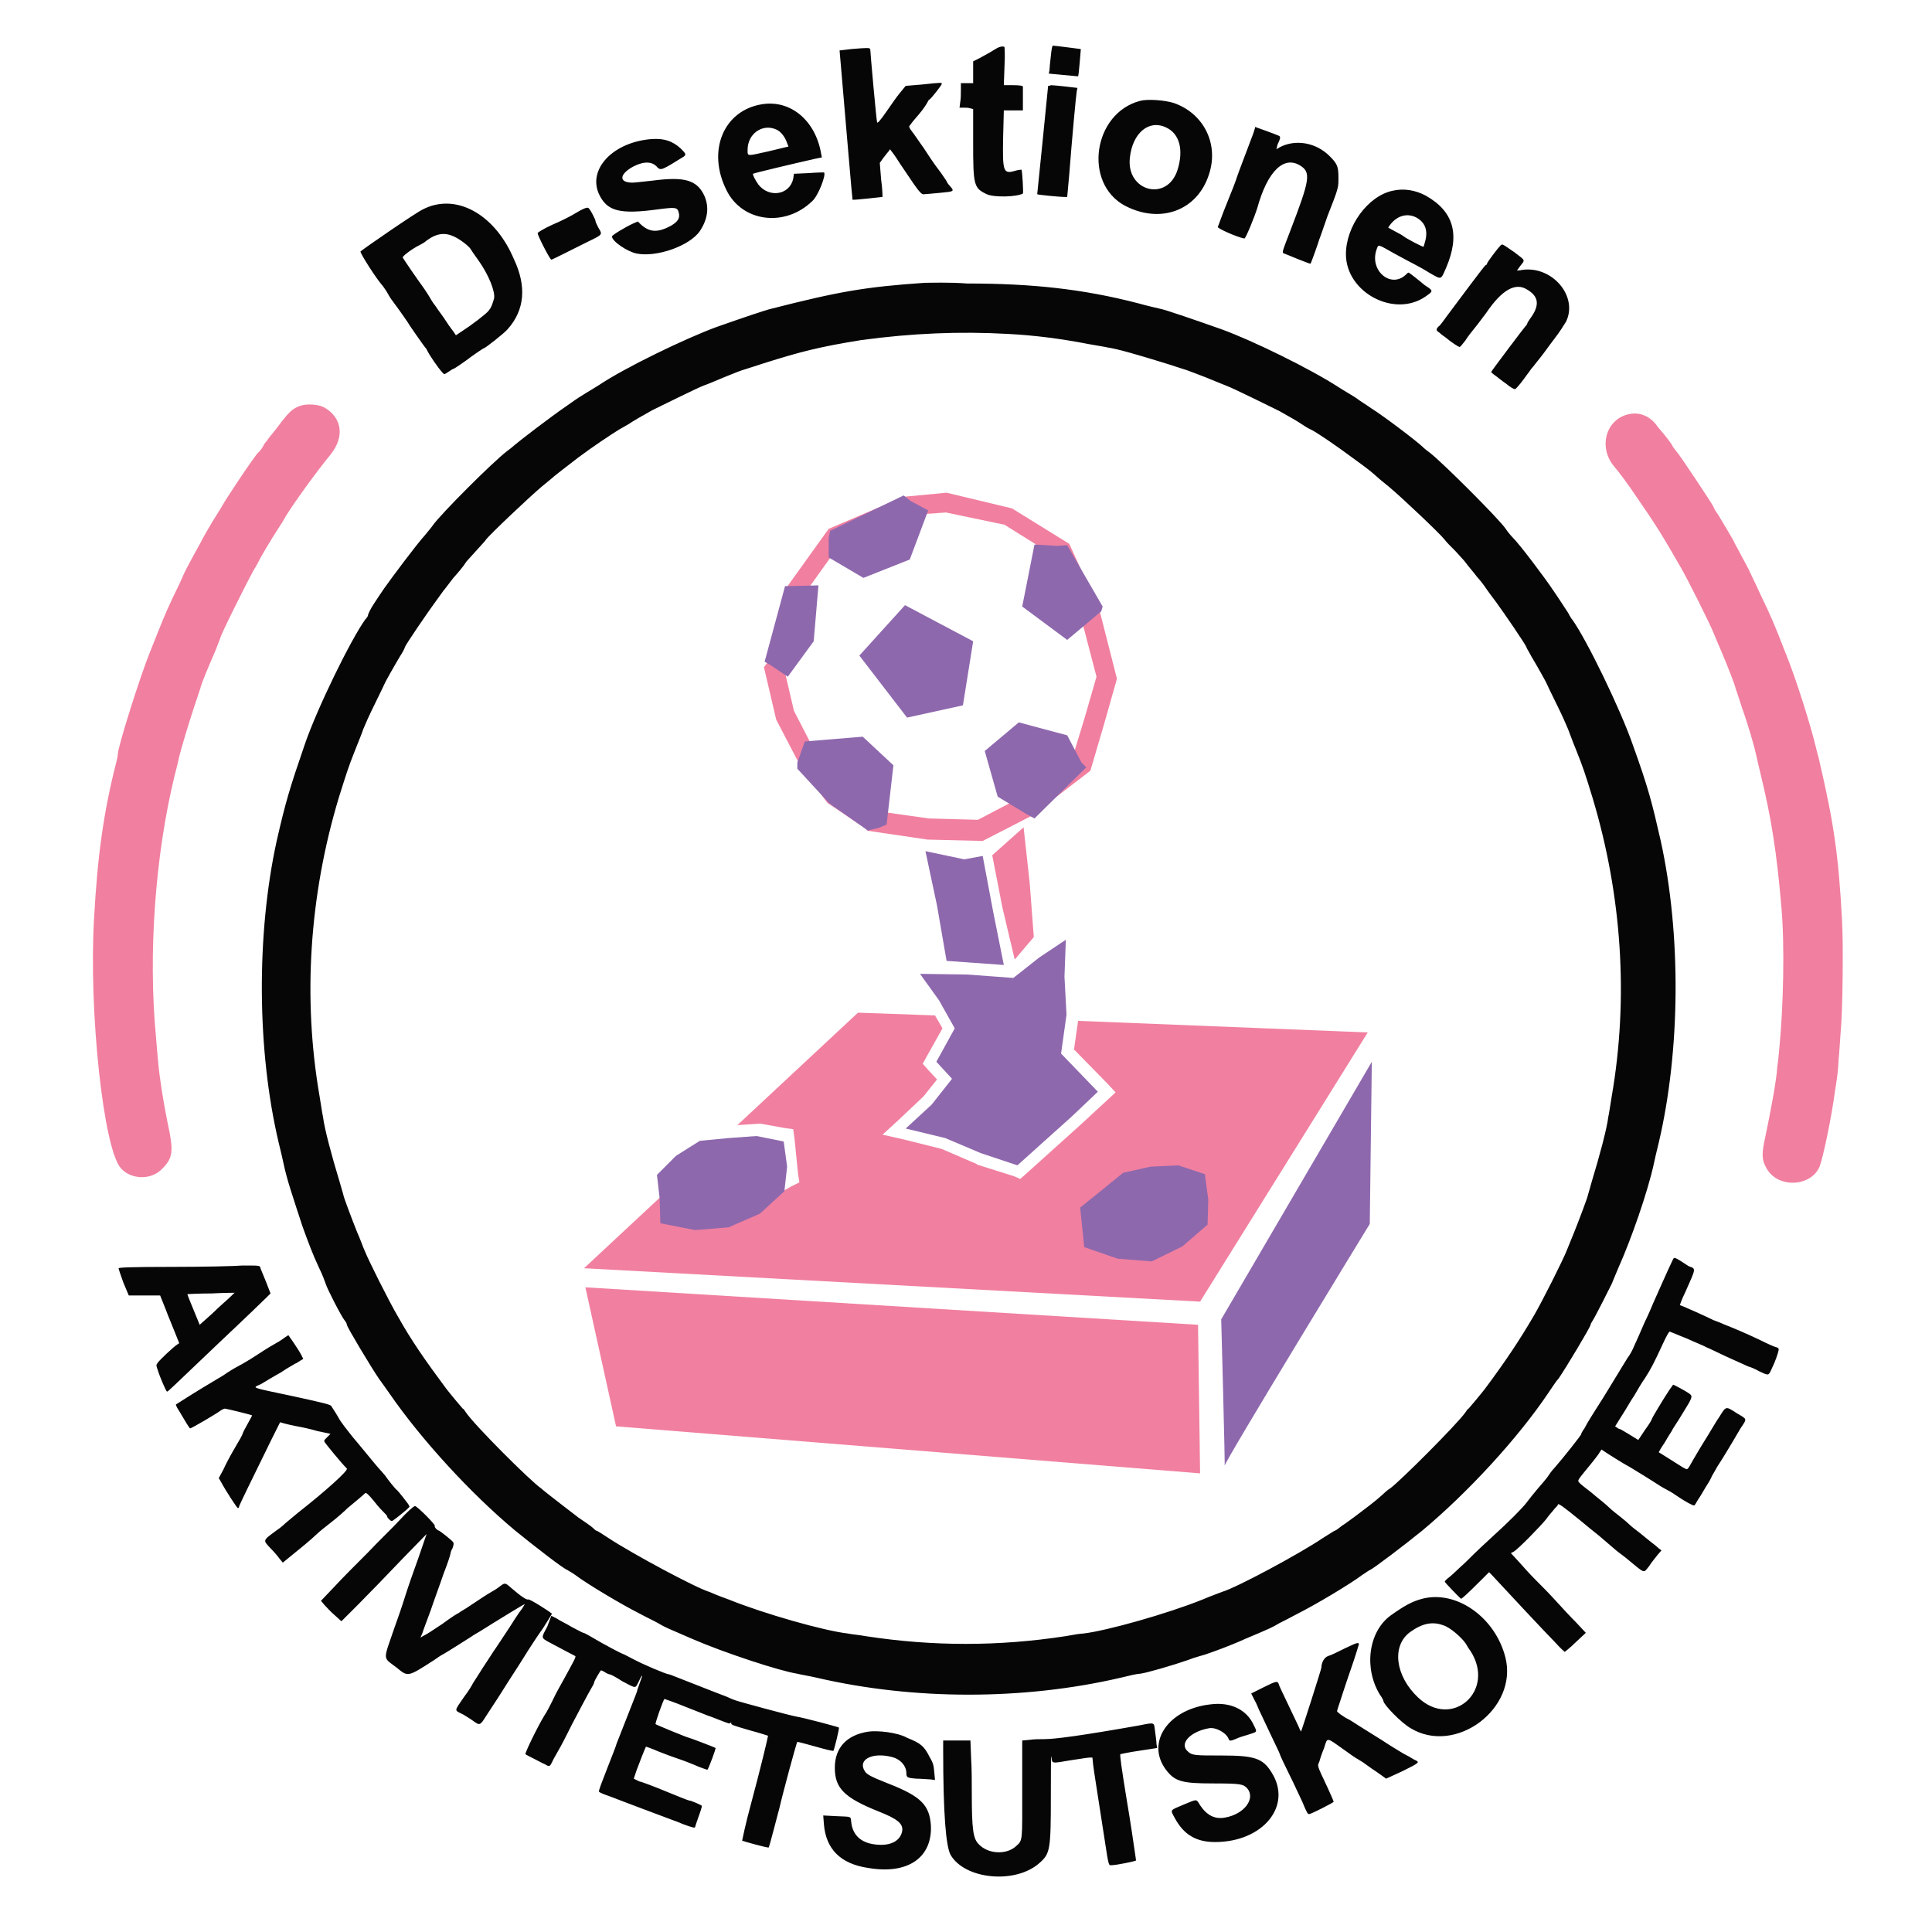 <?xml version="1.0" encoding="utf-8"?>
<!-- Generator: Adobe Illustrator 26.0.3, SVG Export Plug-In . SVG Version: 6.00 Build 0)  -->
<!DOCTYPE svg PUBLIC "-//W3C//DTD SVG 1.1//EN" "http://www.w3.org/Graphics/SVG/1.1/DTD/svg11.dtd">
<svg version="1.1" xmlns:x="http://ns.adobe.com/Extensibility/1.0/" xmlns:i="http://ns.adobe.com/AdobeIllustrator/10.0/" xmlns:graph="http://ns.adobe.com/Graphs/1.0/"
	 xmlns="http://www.w3.org/2000/svg" xmlns:xlink="http://www.w3.org/1999/xlink" x="0px" y="0px" viewBox="0 0 283.5 283.5"
	 enable-background="new 0 0 283.5 283.5" xml:space="preserve">
<g id="rosa">
	<path fill-rule="evenodd" clip-rule="evenodd" fill="#F17FA0" d="M43.9,59.6c-1,0.4-1.5,0.9-2.6,2.3c-0.5,0.7-1.3,1.7-1.8,2.3
		c-0.4,0.6-0.8,1-0.8,1.1c0,0.1-0.6,1-0.8,1.1c-0.4,0.3-4.7,6.7-5.4,8c-0.3,0.5-0.6,1-0.8,1.3c-0.3,0.4-2.2,3.7-2.2,3.8
		c0,0-0.5,0.9-1.1,2c-0.6,1.1-1.3,2.4-1.5,2.9c-0.2,0.5-0.9,2-1.5,3.2c-1.2,2.5-1.6,3.6-3.4,8.1c-1.5,3.7-4.7,13.9-4.7,14.9
		c0,0.1-0.1,0.8-0.3,1.5c-1.8,7.1-2.7,13.5-3.2,22.7c-0.8,13.5,1.4,34.1,4,36.7c1.5,1.6,4.4,1.7,6,0c1.6-1.6,1.7-2.6,0.8-6.7
		c-0.6-2.9-1.2-6.7-1.4-9c-0.1-0.9-0.2-2.4-0.3-3.5c-1.2-12.4-0.1-26.9,2.7-38.4c0.3-1.1,0.6-2.4,0.7-2.9c0.3-1.2,1.3-4.6,2.2-7.3
		c0.4-1.2,0.8-2.4,0.9-2.7c0.1-0.6,1.2-3.2,2.2-5.5c0.4-1,0.7-1.8,0.7-1.8c0-0.4,3.7-7.8,4.9-10c0.5-0.8,0.9-1.6,0.9-1.6
		c0-0.1,1.9-3.3,2.7-4.5c0.4-0.6,0.9-1.4,1.1-1.8c1.3-2.1,4.4-6.4,6.6-9.1c2.1-2.6,1.7-5.4-0.9-6.9C46.7,59.3,44.9,59.2,43.9,59.6"
		/>
	<path fill-rule="evenodd" clip-rule="evenodd" fill="#F17FA0" d="M238.9,60.8c-3.3,0.8-4.4,4.9-2,7.7c0.6,0.7,1.9,2.4,3.3,4.5
		c2.7,3.9,3.7,5.5,6.4,10.2c1,1.7,4.4,8.5,4.9,9.8c0.2,0.5,0.7,1.7,1.1,2.6c1,2.4,2,4.9,2.1,5.5c0.1,0.2,0.5,1.5,0.9,2.7
		c1,2.8,1.9,6,2.1,7c0.1,0.4,0.4,1.8,0.7,3c1.5,6.2,2.3,11.1,3,19.3c0.5,5.6,0.3,14.5-0.3,20.7c-0.1,1-0.2,2.2-0.3,2.7
		c-0.1,2-1,6.7-1.8,10.5c-0.5,2.3-0.5,3.2,0.2,4.4c1.6,3,6.5,2.8,7.8-0.2c0.5-1.3,1.7-6.9,2.3-11.3c0.4-2.6,0.4-2.7,0.5-4.5
		c0.1-0.9,0.2-2.7,0.3-4c0.3-3,0.4-12.9,0.2-16.3c-0.5-9.5-1.2-14.3-3.3-23.3c-0.1-0.6-0.4-1.5-0.5-2c-0.7-3-3-10.4-4.5-14
		c-1.7-4.4-2.2-5.5-3.5-8.2c-0.6-1.3-1.3-2.8-1.6-3.4c-0.2-0.5-0.9-1.8-1.4-2.7c-0.5-1-1-1.8-1-1.9c0-0.1-1.9-3.3-2.4-4.1
		c-0.3-0.4-0.6-0.9-0.7-1.2c-0.5-0.9-4.9-7.5-5.2-7.8c-0.1-0.1-0.8-1-0.8-1.1s-1.1-1.6-2.1-2.7C242.2,61,240.5,60.4,238.9,60.8"/>
	<polygon fill="#F17FA0" points="85.9,188.9 90.4,209.3 176.1,216.2 175.8,194.4 	"/>
	<g>
		<path fill="#F17FA0" d="M138.8,75.2l8.6,1.8l7.2,4.5l3.9,8.6l2.4,9.2l-1.7,5.9l-1.8,5.9l-7.6,5.9l-6.3,3.3l-7.2-0.2l-7.8-1.1
			l-0.1-0.1l-5.1-3.5l-3.5-4.7l-3.3-6.4l-1.4-6l0.1-0.1l0.3-0.5l0.1-0.6l2.4-9.9l5.3-7.4l9.9-4.2L138.8,75.2 M138.9,72.3l-6.3,0.6
			l-11,4.7l-6.1,8.5L113,96.7l-0.9,1.2l1.8,7.7l3.6,6.9l3.9,5.3l5.5,3.7l0.4,0.4l8.8,1.3l8.1,0.2l7.2-3.7l8.6-6.6l2-6.8l1.9-6.7
			l-2.6-10.2l-4.4-9.6l-8.4-5.2L138.9,72.3L138.9,72.3z"/>
	</g>
	<polygon fill="#F17FA0" points="158.2,149.8 157.6,154 162.5,159 163.7,160.3 162.4,161.5 158.5,165.1 154.5,168.7 150.5,172.3 
		149.7,173 148.8,172.6 143.4,170.9 143.3,170.8 143.3,170.8 138.2,168.6 132.6,167.2 129.5,166.5 131.9,164.3 135.5,160.9 
		137.5,158.4 136.2,157 135.4,156.1 136,155 138.3,150.9 137.2,149 125.9,148.6 108.2,165.1 111.2,164.9 111.5,164.9 111.7,164.9 
		115,165.5 116.4,165.7 116.6,167.2 117.1,172.2 117.3,173.5 116.1,174.1 113.1,175.8 113.1,175.8 113.1,175.8 110.1,177.3 
		109.9,177.4 109.6,177.5 106.4,178 106.2,178.1 106,178.1 102.7,177.9 102.6,177.9 102.5,177.9 99.1,177.4 97.6,177.2 97.4,175.7 
		97.4,175.2 85.7,186.1 176.1,191 200.7,151.5 	"/>
	<g>
		<polygon fill="#F17FA0" points="150.2,121.4 151.1,129.6 151.7,137.5 148.9,140.8 147.1,133.2 145.6,125.5 		"/>
	</g>
</g>
<g id="lila">
	<g>
		<path fill="#8E68AD" d="M179.2,193.6c0,0,0.6,22,0.5,21.5c-0.1-0.5,21.3-35.5,21.3-35.5l0.3-23.8L179.2,193.6z"/>
	</g>
	<g>
		<polygon fill="#8E68AD" points="132.9,165.6 138.7,167 143.9,169.2 149.3,171 153.3,167.4 157.2,163.9 161.1,160.2 155.7,154.6 
			156.5,148.9 156.2,143.3 156.4,137.9 152.5,140.5 148.7,143.5 141.9,143 135,142.9 137.8,146.8 140.1,150.9 137.4,155.8 
			139.7,158.3 136.7,162.1 		"/>
	</g>
	<g>
		<polygon fill="#8E68AD" points="96.9,179.5 102,180.5 106.9,180.1 111.5,178.1 115.1,174.8 115.5,171.2 115,167.5 111,166.7 
			106.9,167 102.7,167.4 99.2,169.6 96.4,172.4 96.8,175.9 		"/>
	</g>
	<g>
		<polygon fill="#8E68AD" points="144.2,125.6 145.7,133.6 147.3,141.6 138.9,141 137.5,132.9 135.8,124.9 141.5,126.1 		"/>
	</g>
	<g>
		<g>
			<g>
				<polygon fill="#8E68AD" points="132.8,88.8 126.1,96.2 133.1,105.3 141.3,103.5 142.8,94.1 				"/>
			</g>
			<g>
				<polygon fill="#8E68AD" points="131.1,112.3 130.1,121 128.9,121.5 127.6,121.8 127.4,121.9 121.7,117.9 117,112.8 117,111.9 
					118.1,108.8 126.6,108.1 				"/>
			</g>
			<g>
				<polygon fill="#8E68AD" points="120.1,85.9 119.4,94.1 115.6,99.3 112.9,97.5 112.2,97.1 115.2,86 116,86 				"/>
			</g>
			<g>
				<polygon fill="#8E68AD" points="136.2,74.9 133.5,82.1 126.7,84.8 121.6,81.8 121.6,79 121.8,77.9 132.6,72.7 133.6,73.5 				
					"/>
			</g>
			<g>
				<polygon fill="#8E68AD" points="161.8,89 161.6,89.7 156.6,93.9 150,89 151.8,79.9 155.1,80.1 156.6,80 				"/>
			</g>
			<g>
				<polygon fill="#8E68AD" points="159.4,112.6 151.8,120.1 150.7,119.5 146.4,116.9 144.5,110.2 149.5,106 156.6,107.9 
					158.7,111.9 				"/>
			</g>
		</g>
	</g>
	<g>
		<g>
			<polygon fill="#8E68AD" points="159.1,183 164,184.7 169,185.1 173.5,182.9 177.2,179.7 177.3,176 176.8,172.3 172.9,171 
				168.8,171.2 164.8,172.1 161.6,174.7 158.5,177.2 			"/>
		</g>
	</g>
</g>
<g id="svart">
	<path id="path1" fill-rule="evenodd" clip-rule="evenodd" fill="#060606" d="M145.9,7.3c-0.6,0.4-1.6,0.9-2.1,1.2l-1,0.5l0,1.6
		l0,1.6h-0.9h-0.9v1c0,0.5,0,1.3-0.1,1.8l-0.1,0.8h0.6c0.3,0,0.7,0,1,0.1l0.4,0.1l0,5c0,6.2,0.1,6.6,2,7.5c1.1,0.5,4.4,0.4,5.3-0.1
		c0.1-0.1-0.1-3.3-0.2-3.5c0,0-0.3,0-0.7,0.1c-2,0.6-2.1,0.4-2-4.9l0.1-3.9l1.4,0l1.4,0l0-1.7c0-0.9,0-1.7,0-1.8
		c0-0.1-0.4-0.2-1.4-0.2l-1.4,0l0.1-2.8c0.1-1.7,0-2.8,0-2.8C147.1,6.7,146.5,6.9,145.9,7.3 M154.2,8.2c-0.1,0.9-0.2,1.8-0.2,2.1
		l-0.1,0.5l2.1,0.2c1.2,0.1,2.2,0.2,2.2,0.2c0.1-0.1,0.4-4,0.4-4c0,0-3.8-0.5-4.1-0.5C154.4,6.7,154.3,7.2,154.2,8.2 M124.9,7.2
		c-0.9,0.1-1.6,0.2-1.7,0.2c0,0,0.3,3.6,1.3,15.2c0.3,3.7,0.6,6.7,0.6,6.7c0.1,0.1,4.3-0.4,4.4-0.4c0,0,0-1.2-0.2-2.5l-0.2-2.5
		l0.5-0.7c0.3-0.4,0.7-0.9,0.8-1l0.2-0.3l0.6,0.8c0.3,0.4,0.9,1.4,1.4,2.1c2.2,3.3,2.6,3.8,3,3.7c0.2,0,1.2-0.1,2.3-0.2
		c2.1-0.2,2.2-0.2,1.5-1c-0.2-0.2-0.4-0.5-0.4-0.5c0-0.1-0.4-0.7-0.9-1.4c-1.3-1.7-1.9-2.7-2.5-3.6c-0.3-0.4-0.9-1.3-1.4-2
		c-0.9-1.2-0.9-1.2-0.6-1.5c0.1-0.2,0.7-0.9,1.3-1.6c0.6-0.7,1.1-1.5,1.2-1.7c0.1-0.2,0.2-0.4,0.3-0.4c0.2-0.1,1.8-2.1,1.8-2.3
		c0-0.2-0.1-0.2-2.9,0.1l-2.4,0.2l-0.9,1.1c-0.5,0.6-1.3,1.8-1.8,2.5c-1.1,1.6-1.5,2-1.5,1.7c-0.1-0.2-1-10.3-1-10.7
		C127.6,7,127.3,7,124.9,7.2 M153.8,12.6c0,0.2-1.6,15.9-1.6,15.9c0.1,0.1,3.4,0.4,3.9,0.4l0.5,0l0.3-3.3c0.4-5.2,1-11.7,1.1-12.2
		l0.1-0.5l-1.7-0.2c-0.9-0.1-1.9-0.2-2.2-0.2C154.1,12.6,153.8,12.6,153.8,12.6 M167.3,14.8c-6.9,1.8-8.4,12.1-2.2,15.4
		c5.2,2.7,10.6,0.7,12.3-4.6c1.5-4.5-0.8-9-5.2-10.5C170.9,14.7,168.4,14.5,167.3,14.8 M111.8,15.3c-5.6,0.9-8.1,6.8-5.2,12.6
		c2.3,4.7,8.6,5.5,12.6,1.6c0.9-0.8,2.1-4,1.7-4.2c0,0-1,0-2.2,0.1l-2.2,0.1l-0.1,0.7c-0.5,2.4-3.5,2.9-5.1,0.9
		c-0.5-0.7-0.9-1.5-0.8-1.6c0.1-0.1,6-1.5,9.1-2.2l1-0.2l-0.1-0.5C119.7,17.7,116,14.6,111.8,15.3 M171.1,18.7
		c2,0.9,2.6,3.3,1.7,6.2c-1.5,4.8-7.6,3.2-7-1.8C166.2,19.5,168.6,17.5,171.1,18.7 M183.9,19.6c-0.7,1.9-2.1,5.5-2.4,6.4
		c-0.1,0.4-0.8,2.2-1.5,3.9s-1.2,3.2-1.3,3.4c-0.1,0.2,2.8,1.5,3.9,1.7c0.2,0,1.5-3.2,1.9-4.5c1.5-5.4,3.9-7.7,6.3-6.2
		c1.6,1,1.4,2.1-1.4,9.4c-1.3,3.4-1.3,3.3-1,3.5c0.1,0,1,0.4,2,0.8c1,0.4,1.8,0.7,1.9,0.7c0.1-0.1,1.2-3.2,1.3-3.6
		c0.1-0.2,0.6-1.7,1.2-3.4c1.7-4.3,1.6-4.2,1.6-5.7c0-1.6-0.2-2-1.3-3.1c-2-2-5-2.5-7.3-1.3l-0.5,0.3l0.1-0.4c0-0.2,0.2-0.6,0.3-0.8
		c0.2-0.5,0.2-0.7-0.1-0.8c-0.4-0.2-3.5-1.3-3.5-1.3C184.3,18.4,184.1,19,183.9,19.6 M113.9,19c0.7,0.3,1.3,1.1,1.6,2l0.2,0.5
		l-2.9,0.7c-3.2,0.7-3.1,0.8-3.1-0.2C109.7,19.6,111.9,18.1,113.9,19 M95.7,20.4c-5.7,0.4-9.5,4.4-7.8,8.1c1.2,2.5,3,3,8.8,2.2
		c2.4-0.3,2.7-0.3,2.9,0.5c0.2,0.8-0.1,1.3-1.1,1.9c-2,1.1-3.2,1-4.5-0.2l-0.4-0.4l-0.7,0.3c-1.1,0.5-3.1,1.7-3.1,1.9
		c0,0.7,2.2,2.2,3.6,2.5c2.9,0.6,7.8-1.1,9.3-3.3c1.2-1.8,1.4-3.6,0.6-5.3c-1.1-2.2-2.9-2.7-7.5-2.1c-1.1,0.1-2.5,0.3-3,0.3
		c-2.1,0-1.9-1.3,0.2-2.4c1.6-0.8,2.8-0.7,3.5,0.2C97,25,97.1,25,100.3,23c0.4-0.3,0.4-0.4-0.4-1.2C98.7,20.7,97.5,20.3,95.7,20.4
		 M204.3,28c-3.6,0.8-6.8,5.2-6.8,9.3c0,5.6,7.1,9.4,11.7,6.2c1-0.7,1.1-0.8,0.4-1.3c-0.3-0.2-0.6-0.4-0.6-0.4
		c-0.2-0.2-2.2-1.8-2.3-1.8c-0.1,0-0.2,0.1-0.4,0.3c-2.2,2.1-5.4-0.6-4.3-3.7c0.3-0.8,0.1-0.8,2.6,0.6c1.1,0.6,2.4,1.3,2.8,1.5
		c0.4,0.2,1.5,0.8,2.3,1.3c1.9,1.1,1.7,1.1,2.5-0.7c2.1-4.9,1.1-8.3-3-10.6C207.7,27.9,206,27.6,204.3,28 M63.7,30.1
		c-0.5,0.1-1.2,0.4-1.6,0.6c-1.1,0.5-8.9,5.9-9.2,6.2c-0.1,0.2,2.3,4,3.3,5.1c0.2,0.3,0.5,0.7,0.6,0.9c0.1,0.2,0.5,0.9,0.9,1.4
		c1.2,1.6,2.2,3.1,2.2,3.1c0,0.1,2.4,3.5,2.5,3.6c0.1,0,0.3,0.5,0.6,1c0.8,1.3,2,2.9,2.2,2.9c0.1,0,0.4-0.2,0.7-0.4
		c0.3-0.2,0.6-0.4,0.7-0.4c0.1,0,2.1-1.4,2.2-1.5c0.1-0.1,2.1-1.5,2.2-1.5c0.2,0,3-2.2,3.5-2.8c2.5-2.8,2.8-6.3,0.9-10.3
		C72.9,32.1,68.1,29,63.7,30.1 M84.6,31.2c-0.8,0.5-2.4,1.3-3.6,1.8c-1.1,0.5-2.1,1.1-2.1,1.2c-0.1,0.2,1.8,3.9,2,3.9
		c0.1,0,0.9-0.4,1.9-0.9c1-0.5,2.6-1.3,3.6-1.8c2.1-1,2-1,1.4-2c-0.2-0.4-0.4-0.8-0.4-0.9c0-0.3-0.9-2-1.1-2
		C86.1,30.4,85.4,30.7,84.6,31.2 M207.8,31.9c1.3,0.7,1.8,1.9,1.3,3.6c-0.1,0.4-0.2,0.7-0.2,0.7c-0.1,0.1-2.7-1.3-2.9-1.5
		c-0.1-0.1-0.6-0.4-1.2-0.7l-1.1-0.6l0.2-0.3C204.9,31.7,206.4,31.2,207.8,31.9 M66.6,34.7c0.9,0.4,2.2,1.4,2.5,1.9
		c0.1,0.2,0.6,0.9,1.1,1.6c1.5,2.1,2.5,4.6,2.3,5.6c-0.3,1-0.4,1.3-0.8,1.8c-0.4,0.5-2.5,2.1-3.9,3l-0.9,0.6l-0.2-0.3
		c-0.1-0.2-0.7-0.9-1.2-1.7c-0.5-0.8-1.3-1.8-1.6-2.3c-0.4-0.5-0.7-1-0.8-1.2c-0.1-0.2-0.5-0.8-0.9-1.4c-1.1-1.5-3-4.3-3.1-4.5
		c-0.1-0.2,1.4-1.3,2.4-1.8c0.2-0.1,0.8-0.4,1.1-0.7C64.1,34.2,65.3,34.1,66.6,34.7 M220.2,36c-0.4,0.4-2,2.5-2,2.7
		c0,0.1-0.1,0.2-0.2,0.2c-0.2,0.1-4.2,5.5-5.7,7.5c-0.5,0.7-1,1.4-1.2,1.5c-0.4,0.4-0.4,0.6,0.1,0.9c0.2,0.2,0.6,0.5,0.9,0.7
		c0.7,0.6,2,1.5,2.1,1.4c0.1,0,0.4-0.4,0.8-0.9c0.3-0.5,1-1.4,1.5-2c0.5-0.6,1.2-1.6,1.6-2.1c2.3-3.4,4.3-4.5,6-3.4
		c1.7,1,1.9,2.3,0.4,4.3c-0.2,0.3-0.4,0.6-0.4,0.7c0,0.1-0.1,0.2-0.2,0.3c-0.2,0.2-5.1,6.7-5.1,6.8c0,0,0.3,0.3,0.6,0.5
		c0.3,0.2,1,0.8,1.6,1.2c0.6,0.5,1.1,0.8,1.3,0.8c0.2,0,1.2-1.3,1.9-2.3c0.2-0.2,0.4-0.6,0.6-0.8c0.2-0.2,0.7-0.9,1.2-1.5
		c0.5-0.6,1.4-1.9,2.1-2.8c0.7-0.9,1.4-2,1.7-2.5c1.8-3.7-2-8.2-6.4-7.6c-0.4,0.1-0.8,0.1-0.8,0.1c0,0,0.2-0.3,0.5-0.7
		c0.7-0.9,0.8-0.7-0.9-2C220.3,35.7,220.5,35.8,220.2,36 M135.7,41.5c-8.8,0.6-12.7,1.3-22.5,3.8c-0.9,0.2-4.4,1.4-8.1,2.7
		c-4.6,1.7-13.3,5.9-17.2,8.5c-0.5,0.3-1.1,0.7-1.3,0.8c-0.2,0.1-0.8,0.5-1.3,0.8c-0.5,0.3-1.5,1-2.2,1.5c-2.2,1.5-6.9,5.1-7.7,5.8
		c-0.2,0.2-0.6,0.5-1,0.8c-2.1,1.6-9.7,9.2-10.9,10.9c-0.2,0.3-0.7,0.9-1.2,1.5c-1.1,1.2-4.7,6-5.9,7.7c-0.5,0.7-1.2,1.8-1.6,2.4
		S54,90.1,54,90.3c0,0.1-0.2,0.4-0.4,0.6c-2.1,2.9-7.1,13.1-8.9,18.4c-2.2,6.4-2.8,8.4-4.1,14.1c-3,13.7-2.9,30.8,0.3,44.3
		c0.3,1.2,0.6,2.5,0.7,3c0.5,2.4,1.3,4.7,2.8,9.3c0.8,2.2,1.5,4.1,2.4,6c0.5,1,0.9,2.1,1,2.4c0.2,0.7,2.3,4.8,2.8,5.4
		c0.2,0.2,0.3,0.5,0.3,0.6c0,0.3,3.6,6.3,4.7,7.9c0.3,0.4,1,1.4,1.5,2.1c4.6,6.7,11.9,14.7,18.5,20.2c2.7,2.2,7.2,5.7,7.7,5.8
		c0.1,0.1,0.7,0.4,1.1,0.7c1.7,1.3,6.9,4.4,9.5,5.7c0.9,0.5,2.2,1.1,2.7,1.4c1,0.6,1.3,0.7,5,2.3c4.6,2,12.8,4.7,15.4,5.1
		c0.3,0.1,1.6,0.3,2.9,0.6c14.2,3.3,30.3,3.3,44.5,0c1.2-0.3,2.5-0.6,2.9-0.6c0.9-0.1,4.7-1.2,7-2c1-0.4,2.2-0.7,2.5-0.8
		c1.2-0.4,3.7-1.3,5.9-2.3c3.8-1.6,4-1.7,5-2.3c0.6-0.3,1.8-0.9,2.7-1.4c2.6-1.3,7.8-4.4,9.5-5.7c0.5-0.3,1-0.7,1.1-0.7
		c0.5-0.2,5-3.6,7.7-5.8c6.6-5.5,14-13.5,18.5-20.2c0.5-0.7,1.1-1.7,1.5-2.1c1.1-1.6,4.7-7.6,4.7-7.9c0-0.1,0.1-0.3,0.3-0.6
		c0.4-0.6,2.5-4.8,2.8-5.4c0.1-0.3,0.6-1.4,1-2.4c1.8-4,4.3-11.1,5.2-15.3c0.1-0.5,0.4-1.8,0.7-3c3.2-13.6,3.3-30.6,0.3-44.3
		c-1.3-5.7-1.8-7.7-4.1-14.1c-1.8-5.2-6.8-15.5-8.9-18.4c-0.2-0.2-0.3-0.5-0.4-0.6c0-0.1-0.4-0.7-0.8-1.3c-0.4-0.6-1.1-1.7-1.6-2.4
		c-1.2-1.8-4.8-6.6-5.9-7.7c-0.5-0.5-1-1.2-1.2-1.5c-1.3-1.7-8.9-9.3-10.9-10.9c-0.4-0.3-0.8-0.6-1-0.8c-0.8-0.8-5.5-4.4-7.7-5.8
		c-0.7-0.5-1.7-1.1-2.2-1.5c-0.5-0.3-1.1-0.7-1.3-0.8c-0.2-0.1-0.8-0.5-1.3-0.8c-4-2.6-12.5-6.8-17.2-8.5c-3.4-1.2-8.3-2.9-9-3
		c-0.4-0.1-1.8-0.4-3.2-0.8c-8.1-2.1-15.6-2.9-25.1-2.9C139.3,41.4,136.5,41.5,135.7,41.5 M147.9,49c3.9,0.2,7.8,0.7,11.9,1.5
		c1.1,0.2,2.4,0.4,2.8,0.5c1.4,0.2,4.5,1.1,8.7,2.4c1.2,0.4,2.5,0.8,2.8,0.9c0.3,0.1,1.6,0.6,2.9,1.1c1.2,0.5,2.7,1.1,3.2,1.3
		c0.8,0.3,6.5,3.1,7.5,3.6c1.1,0.6,3,1.7,3.4,2c0.3,0.2,0.9,0.6,1.4,0.8c1.1,0.6,4,2.6,6,4.1c2.8,2,3,2.3,3.6,2.8
		c0.3,0.3,1.2,1,1.8,1.5c1.9,1.6,7.4,6.8,8.1,7.7c0.1,0.2,0.9,1,1.6,1.7c0.7,0.8,1.4,1.5,1.5,1.7c0.2,0.3,1.4,1.7,1.6,2
		c0.2,0.2,1.1,1.3,1.4,1.8c0.2,0.3,0.8,1.1,1.4,1.9c1.1,1.5,4.4,6.3,4.5,6.7c0,0.1,0.4,0.7,0.7,1.3c0.9,1.5,2.3,4,2.3,4.1
		c0,0,0.6,1.3,1.4,2.9c0.8,1.6,1.5,3.2,1.7,3.7c0.2,0.5,0.7,1.9,1.2,3.1c1,2.5,1.3,3.4,2.4,7c4.3,14.3,5.3,29.4,2.8,43.8
		c-0.2,1.2-0.4,2.6-0.5,3c-0.2,1.7-1.3,5.8-2.4,9.4c-0.3,1.1-0.6,2.1-0.6,2.1c0,0.2-1.2,3.4-2,5.4c-0.4,1-0.9,2.2-1.1,2.7
		c-0.5,1.3-3.6,7.5-4.9,9.7c-2,3.4-3.9,6.3-7.1,10.6c-0.7,0.9-2.3,2.8-2.4,2.9c-0.1,0-0.3,0.3-0.5,0.6c-1.3,1.8-9.5,10-11,11.1
		c-0.2,0.1-0.7,0.5-1.1,0.9c-1.2,1.1-2.6,2.1-3.9,3.1c-0.7,0.5-1.6,1.2-2.1,1.5c-0.5,0.4-0.9,0.7-1,0.7s-0.8,0.5-1.8,1.1
		c-3.4,2.3-12.7,7.3-14.8,7.9c-0.2,0.1-1.4,0.5-2.8,1.1c-5.2,2.1-14.1,4.6-17.5,5c-0.4,0-1.6,0.2-2.7,0.4c-9.8,1.5-19.4,1.5-29.2,0
		c-1.1-0.2-2.3-0.3-2.7-0.4c-3.5-0.4-12.3-2.9-17.5-5c-1.4-0.5-2.6-1-2.8-1.1c-2-0.6-11.3-5.6-14.8-7.9c-0.9-0.6-1.7-1.1-1.8-1.1
		s-0.3-0.2-0.5-0.4c-0.2-0.2-1.2-0.9-2.1-1.5c-1.7-1.3-3-2.3-4.4-3.4c-0.5-0.4-1-0.8-1.1-0.9c-1.6-1.1-9.7-9.2-11-11.1
		c-0.2-0.3-0.4-0.6-0.5-0.6c-0.1-0.1-1.7-2-2.4-2.9c-3.2-4.3-5.2-7.2-7.1-10.6c-1.3-2.2-4.4-8.4-4.9-9.7c-0.2-0.4-0.6-1.6-1.1-2.7
		c-0.8-2-2-5.2-2-5.4c0-0.1-0.3-1-0.6-2.1c-1.1-3.6-2.2-7.7-2.4-9.4c-0.1-0.4-0.3-1.8-0.5-3c-2.5-14.4-1.5-29.5,2.8-43.8
		c1.1-3.5,1.4-4.5,2.4-7c0.5-1.3,1.1-2.7,1.2-3.1c0.2-0.5,0.9-2.1,1.7-3.7c0.8-1.6,1.4-2.9,1.4-2.9c0-0.1,1.4-2.6,2.3-4.1
		c0.4-0.6,0.7-1.2,0.7-1.3c0.1-0.4,3.4-5.2,4.5-6.7c0.6-0.8,1.2-1.7,1.4-1.9c0.4-0.5,1.2-1.6,1.4-1.8c0.2-0.2,1.4-1.6,1.6-2
		c0.1-0.2,0.8-0.9,1.5-1.7c0.7-0.8,1.4-1.5,1.5-1.7c0.5-0.7,6.3-6.2,8.2-7.8c0.7-0.6,1.5-1.2,1.8-1.5c0.6-0.5,0.9-0.7,3.6-2.8
		c2-1.5,5-3.5,6-4.1c0.5-0.3,1.1-0.6,1.4-0.8c0.4-0.3,2.3-1.4,3.4-2c1-0.5,6.7-3.3,7.5-3.6c0.6-0.2,2-0.8,3.2-1.3
		c1.2-0.5,2.5-1,2.9-1.1c0.3-0.1,1.6-0.5,2.8-0.9c5.4-1.7,8.1-2.4,14.3-3.4C133.8,48.9,140.8,48.6,147.9,49 M245.4,185
		c-0.6,1.2-2.7,6-2.8,6.2c-0.1,0.2-0.6,1.5-1.3,2.9c-0.6,1.4-1.3,3-1.5,3.4c-0.2,0.5-0.6,1.3-1,1.8c-0.3,0.5-1.3,2.1-2.2,3.6
		c-0.9,1.5-1.9,3.1-2.3,3.7c-0.4,0.6-0.8,1.3-1,1.6c-0.2,0.3-0.6,1-0.8,1.4c-0.3,0.4-0.5,0.8-0.5,0.9c0,0.1-2.5,3.3-3.9,4.9
		c-0.4,0.4-0.8,1-1,1.3c-0.2,0.3-0.9,1.1-1.5,1.8c-0.6,0.7-1.3,1.6-1.6,2c-0.5,0.7-2.9,3.1-4.8,4.8c-1.2,1.1-2.4,2.2-4.2,4
		c-0.9,0.8-1.9,1.8-2.3,2.1c-0.4,0.3-0.7,0.6-0.7,0.7c0,0.1,2.3,2.5,2.4,2.5c0.1,0,0.8-0.6,2.8-2.6l1.3-1.3l0.4,0.4
		c1,1.1,8.1,8.7,9.3,9.9c0.7,0.8,1.4,1.4,1.4,1.4c0,0,0.8-0.6,1.6-1.4l1.5-1.4l-1.4-1.5c-0.8-0.8-2.2-2.3-3.1-3.3
		c-0.9-1-2.2-2.3-2.9-3c-0.7-0.7-1.8-1.9-2.4-2.6l-1.2-1.3l0.4-0.2c0.7-0.4,4-3.8,4.8-4.8c0.4-0.6,1-1.2,1.2-1.5
		c0.3-0.3,0.5-0.5,0.5-0.6c0-0.3,0.7,0.2,3.4,2.4c0.6,0.5,1.8,1.5,2.7,2.2c0.9,0.8,1.9,1.6,2.1,1.8c0.2,0.2,0.5,0.4,0.6,0.5
		c0.1,0.1,0.7,0.5,1.3,1c2.8,2.3,2.4,2.2,3.3,1.1c0.3-0.5,0.9-1.2,1.2-1.6l0.6-0.7l-0.4-0.3c-0.2-0.2-0.7-0.6-1.1-0.9
		c-0.4-0.3-1.1-0.9-1.6-1.3c-0.5-0.4-1.2-0.9-1.5-1.2c-0.3-0.3-0.9-0.8-1.4-1.2c-0.5-0.4-1.3-1-1.8-1.5c-0.5-0.5-1.7-1.4-2.5-2.1
		c-0.9-0.7-1.7-1.3-1.8-1.5c-0.2-0.2-0.2-0.3,0.7-1.4c1.4-1.7,2.2-2.7,2.4-3.1l0.2-0.3l0.9,0.6c0.5,0.3,2,1.3,3.3,2
		c1.3,0.8,2.8,1.7,3.4,2.1c0.6,0.4,1.4,0.9,1.8,1.1c0.4,0.2,1.1,0.6,1.5,0.9c1.3,0.9,2.6,1.6,2.7,1.5c0.1,0,0.3-0.4,0.6-0.9
		c0.3-0.4,0.8-1.3,1.1-1.8c0.4-0.6,0.8-1.3,0.9-1.6c0.2-0.3,0.5-0.9,0.8-1.4c0.8-1.2,2.1-3.4,2.4-3.9c0.1-0.2,0.6-1,1-1.7
		c1-1.5,1-1.3-0.5-2.2c-1.7-1.1-1.6-1.1-2.6,0.5c-0.5,0.7-1.4,2.3-2.1,3.4c-0.7,1.1-1.5,2.5-1.8,3c-0.9,1.6-0.7,1.4-1.5,1
		c-1.4-0.9-3.5-2.2-3.5-2.2c0,0,0.3-0.6,0.8-1.3c0.4-0.7,0.9-1.5,1.1-1.8c0.1-0.3,0.9-1.4,1.6-2.6c1.5-2.4,1.5-2.5,1-2.9
		c-0.4-0.3-2.4-1.4-2.4-1.3c0,0-0.2,0.3-0.5,0.7c-1,1.5-2.6,4.2-2.6,4.3c0,0.1-0.4,0.8-1,1.6l-1,1.5l-1.3-0.8
		c-0.7-0.4-1.3-0.8-1.4-0.8c-0.1,0-0.3-0.1-0.4-0.2l-0.3-0.2l1-1.6c0.6-0.9,1.3-2.2,1.8-2.9c0.4-0.7,1.1-1.9,1.6-2.6
		c0.9-1.4,1.3-2.2,2.6-5c0.5-1.1,0.9-1.8,1-1.8c0.1,0,1.2,0.5,2.5,1c1.3,0.6,2.6,1.1,2.9,1.3c0.3,0.1,1.7,0.8,3,1.4
		c1.3,0.6,2.7,1.2,3.1,1.4c0.4,0.1,1.1,0.4,1.6,0.7c1.5,0.7,1.4,0.7,1.9-0.4c0.5-1,0.9-2.2,1-2.7c0-0.2,0-0.3-0.3-0.4
		c-0.2,0-1.3-0.5-2.5-1.1c-2.1-1-3.8-1.7-5.3-2.3c-0.4-0.2-1-0.4-1.5-0.6c-1.2-0.6-3.9-1.8-4.4-2c-0.3-0.1-0.5-0.2-0.5-0.2
		c0,0,0.3-0.9,0.8-1.9c1.6-3.6,1.6-3.4,0.5-3.8C245.5,184.3,245.7,184.4,245.4,185 M25.4,185.9c-6.5,0-7.9,0.1-8,0.2
		c0,0.1,0.3,1,0.7,2.1l0.8,1.9l2.3,0l2.3,0l0.8,2c0.4,1.1,1.1,2.7,1.4,3.5l0.6,1.5l-0.3,0.2c-0.5,0.3-2.5,2.2-2.8,2.6
		c-0.3,0.4-0.3,0.4-0.1,1c0.4,1.3,1.3,3.3,1.4,3.3c0.2,0,0.2-0.1,8-7.5c3.3-3.1,6.3-6,6.6-6.3l0.6-0.6l-0.7-1.8
		c-0.4-1-0.8-1.9-0.8-2c-0.1-0.3-0.1-0.3-2.6-0.3C34.5,185.8,29.8,185.9,25.4,185.9 M33.8,190.3c-0.4,0.4-1.6,1.4-2.6,2.4l-1.9,1.7
		l-0.9-2.2c-0.5-1.2-0.9-2.2-0.9-2.3c0,0,1.6-0.1,3.5-0.1c1.9-0.1,3.5-0.1,3.5-0.1C34.5,189.6,34.2,189.9,33.8,190.3 M41.6,196.4
		c-0.4,0.3-0.9,0.6-1.1,0.7c-0.2,0.1-1.4,0.8-2.6,1.6c-1.2,0.8-2.6,1.6-3,1.8c-0.4,0.2-1.4,0.8-2.1,1.3c-0.8,0.5-1.7,1-2,1.2
		c-1.2,0.7-4.4,2.7-5,3.1c0,0,0.1,0.4,0.4,0.8c1,1.7,1.6,2.7,1.7,2.7c0.2,0,3.8-2.1,4.6-2.7c0.2-0.1,0.4-0.2,0.5-0.2
		c0.2,0,3.9,0.9,4,1c0,0-0.3,0.6-0.7,1.3c-0.4,0.7-0.7,1.3-0.7,1.4c0,0.1-0.5,1-1.1,2c-0.6,1-1.4,2.5-1.7,3.2l-0.7,1.3l0.3,0.5
		c0.8,1.5,2.4,3.9,2.5,3.9c0.1,0,0.2-0.1,0.2-0.3c0.1-0.3,1.8-3.8,4.7-9.7l1.3-2.6l0.7,0.2c0.4,0.1,1.2,0.3,1.8,0.4
		c0.6,0.1,2,0.4,3,0.7l1.9,0.4l-0.5,0.5c-0.5,0.5-0.5,0.5-0.3,0.8c0.2,0.3,2.4,3,3.2,3.8c0.2,0.3-3,3.2-7.2,6.5
		c-0.5,0.4-1.3,1.1-1.8,1.5c-0.5,0.5-1.2,1-1.5,1.2c-1.9,1.4-1.8,1.3-0.7,2.5c0.5,0.5,1.1,1.2,1.3,1.5l0.5,0.6l1.1-0.9
		c0.6-0.5,1.6-1.3,2.2-1.8c0.6-0.5,1.4-1.2,1.7-1.5c0.3-0.3,1.3-1.1,2.2-1.8c0.9-0.7,1.9-1.6,2.3-2c1.1-0.9,2.4-2,2.6-2.2
		c0.1-0.1,0.4,0.1,1.3,1.2c0.6,0.8,1.3,1.5,1.5,1.7c0.2,0.2,0.4,0.4,0.4,0.5c0,0.2,0.5,0.7,0.7,0.7c0.1,0,0.9-0.6,2.2-1.7l0.4-0.4
		l-0.2-0.4c-0.3-0.4-1.3-1.7-1.6-2c-0.3-0.2-1.4-1.6-1.8-2.2c-0.2-0.2-0.5-0.6-0.7-0.8c-0.3-0.3-1.2-1.4-2.6-3.1
		c-0.1-0.1-0.8-1-1.5-1.8c-0.7-0.9-1.7-2.1-2.1-2.9c-0.4-0.7-0.9-1.4-1-1.6c-0.2-0.2-0.9-0.4-5.5-1.4c-6.6-1.4-6.1-1.2-4.8-1.8
		c0.5-0.3,1.8-1.1,2.9-1.7c1-0.7,2-1.2,2.1-1.3c0.1,0,0.4-0.2,0.7-0.4l0.5-0.3l-0.3-0.6c-0.6-1.1-1.9-2.9-1.9-2.9
		C42.4,195.9,42,196.1,41.6,196.4 M58.7,223c-1,1.1-3.2,3.2-4.7,4.8c-1.6,1.6-3.8,3.8-4.9,5l-2,2.1l0.5,0.6c0.3,0.3,0.9,1,1.5,1.5
		l1,0.9l2.6-2.6c1.4-1.4,4.2-4.3,6.2-6.4l3.7-3.8l-1.2,3.5c-0.7,1.9-1.6,4.5-2,5.8c-0.4,1.3-1.1,3.3-1.5,4.4c-1.7,5-1.8,4.3,0.3,5.9
		c1.7,1.4,1.6,1.4,5.5-1.1c0.4-0.3,1-0.7,1.4-0.9c0.7-0.4,2.9-1.8,4-2.5c0.4-0.3,1-0.6,1.3-0.8c0.3-0.2,1-0.6,1.6-1
		c1.3-0.8,5-3.1,5-3c0,0-0.3,0.6-0.8,1.2c-0.4,0.6-0.8,1.2-0.8,1.2c0,0-0.3,0.5-0.7,1.1c-1.5,2.3-2.4,3.6-2.4,3.6
		c0,0-0.7,1.1-1.5,2.3c-0.8,1.3-1.5,2.3-1.5,2.4c0,0-0.5,0.9-1.2,1.8c-1.5,2.2-1.5,1.9-0.1,2.6c0.3,0.2,1,0.6,1.4,0.9
		c1,0.7,1,0.8,2-0.8c0.5-0.8,1.6-2.4,2.4-3.7c0.8-1.3,2.2-3.4,3-4.7c0.8-1.3,2.1-3.3,2.9-4.4c0.7-1.1,1.3-2.1,1.3-2.1
		c-0.6-0.5-3.3-2.2-3.5-2.1c-0.2,0.1-1-0.4-2.5-1.7c-0.9-0.8-0.9-0.8-1.8-0.1c-0.4,0.3-0.9,0.6-1.1,0.7c-0.4,0.2-2.2,1.4-3.7,2.4
		c-0.5,0.3-1,0.6-1.1,0.7c-0.1,0-1.2,0.7-2.4,1.6c-1.2,0.8-2.4,1.6-2.7,1.7l-0.5,0.3l0.3-0.7c0.1-0.4,0.7-1.9,1.2-3.3
		c0.5-1.5,1.4-3.9,1.9-5.4c0.6-1.5,1-2.8,1-2.9c0-0.1,0.1-0.5,0.3-0.8c0.2-0.6,0.2-0.7,0.1-0.9c-0.2-0.3-2-1.7-2.1-1.7
		c-0.2,0-0.7-0.5-0.6-0.7c0.1-0.2-2.6-2.9-2.9-2.9C60.7,221,59.7,221.9,58.7,223 M208.7,234.6c-1.5,0.4-2.6,1-4.7,2.5
		c-3.2,2.4-3.9,7.7-1.5,11.6c0.3,0.4,0.5,0.8,0.5,0.9c0,0.5,2.6,3.2,4,4c6.6,4,15.8-2.9,13.9-10.4
		C219.4,237.3,213.7,233.3,208.7,234.6 M80.3,238.7c-0.9,1.7-1,1.6,0.5,2.4c1.3,0.7,3.4,1.8,3.6,1.9c0.2,0.1-0.3,0.9-1.6,3.3
		c-0.5,0.9-1.3,2.3-1.7,3.2c-0.4,0.8-0.9,1.8-1.2,2.2c-1.2,2-2.9,5.6-2.8,5.7c0.1,0.1,0.7,0.4,1.3,0.7c0.6,0.3,1.3,0.7,1.6,0.8
		c0.6,0.4,0.7,0.3,1-0.3c0.1-0.3,0.7-1.3,1.2-2.2c0.5-0.9,1.3-2.5,1.8-3.5c0.9-1.7,2.2-4.2,2.9-5.4c0.2-0.3,0.3-0.6,0.3-0.7
		c0-0.1,0.9-1.7,1-1.7c0,0,0.3,0.1,0.6,0.3c0.3,0.2,0.6,0.3,0.7,0.3c0.1,0,0.9,0.4,1.8,1c2.1,1.1,1.9,1.1,2.4,0.1
		c0.6-1.3,0.7-1.2,0.2,0.1c-0.2,0.6-0.4,1.1-0.4,1.2c0,0.1-0.3,0.8-0.6,1.6c-2.1,5.4-2.5,6.3-2.5,6.4c0,0.1-0.6,1.6-1.3,3.4
		c-0.7,1.8-1.3,3.3-1.2,3.4c0,0.1,0.7,0.4,1.6,0.7c0.8,0.3,3.1,1.2,5,1.9c1.9,0.7,3.7,1.4,4,1.5c0.3,0.1,1.1,0.4,1.8,0.7
		c1.1,0.4,1.7,0.6,1.7,0.4c0,0,0.2-0.7,0.5-1.5c0.3-0.8,0.5-1.5,0.5-1.6c0-0.1-1.6-0.8-1.9-0.8c-0.1,0-1.6-0.6-3.3-1.3
		c-1.7-0.7-3.5-1.4-4-1.5L93,261l0.4-1.2c0.4-1.1,1.3-3.4,1.4-3.5c0,0,0.9,0.3,1.8,0.7c1,0.4,2.1,0.8,2.4,0.9c0.3,0.1,1.5,0.5,2.7,1
		c1.1,0.5,2.1,0.8,2.1,0.8c0.2-0.2,1.3-3.2,1.2-3.2c-0.1-0.1-3.8-1.5-3.9-1.5c-0.2,0-4.8-1.9-4.9-2c-0.1-0.1,1.1-3.5,1.3-3.7
		c0,0,1.5,0.5,3.2,1.2c1.8,0.7,3.3,1.3,3.3,1.3c0.1,0,0.8,0.3,1.6,0.6c1.3,0.5,1.5,0.6,1.6,0.4c0.1-0.1,0.1-0.1,0.1,0.1
		c0,0.2,0.3,0.3,2.7,1c1.5,0.4,2.7,0.8,2.7,0.8c0,0.2-1.1,4.8-2.5,10c-0.8,2.9-1.3,5.4-1.3,5.4c0.2,0.1,3.8,1.1,3.9,1
		c0.1-0.1,1.3-4.8,1.6-5.9c0.4-1.8,2.5-9.6,2.6-9.6c0.1,0,1.3,0.3,2.7,0.7c1.4,0.4,2.6,0.7,2.6,0.6c0.1-0.1,0.9-3.3,0.8-3.4
		c-0.1-0.1-5.4-1.5-6.2-1.6c-1.1-0.2-8.5-2.2-9-2.4c-0.3-0.1-0.8-0.3-1.2-0.5c-0.8-0.3-2.6-1-5.9-2.3c-1.3-0.5-2.5-1-2.6-1
		c-0.4,0-3.9-1.5-5.2-2.2c-0.8-0.4-1.5-0.8-1.6-0.8c-0.1,0-2.8-1.4-4.8-2.6c-0.5-0.3-0.9-0.5-1-0.5c-0.1,0-0.8-0.4-1.6-0.8
		c-0.8-0.5-1.9-1-2.3-1.3l-0.8-0.4L80.3,238.7 M211.8,238.5c1,0.3,2.7,1.8,3.3,2.7c0.1,0.2,0.4,0.7,0.7,1.1
		c3.7,5.8-2.7,11.5-7.7,6.8c-3.4-3.2-3.9-7.6-1.2-9.6C208.7,238.2,210.2,237.9,211.8,238.5 M197.3,241.9c-1,0.5-2,1-2.4,1.1
		c-0.6,0.2-1,1-1,1.7c0,0.2-2.9,9.3-3,9.4c0,0-0.1-0.2-0.2-0.4c-0.1-0.3-0.8-1.7-1.5-3.2c-0.7-1.5-1.4-2.9-1.5-3.2
		c-0.2-0.7-0.3-0.7-2.3,0.3l-1.8,0.9l0.5,1c0.3,0.5,0.5,1.1,0.6,1.3c0.1,0.2,0.8,1.7,1.6,3.4c0.8,1.7,1.5,3.1,1.5,3.2s0.6,1.4,1.4,3
		c0.8,1.6,1.6,3.4,1.9,4c0.7,1.7,0.8,1.8,1,1.8c0.3,0,3.6-1.7,3.6-1.8c0-0.1-0.4-1-0.9-2.1c-1.6-3.4-1.5-3.1-1.2-3.8
		c0.1-0.4,0.4-1.3,0.7-2c0.5-1.6,0.3-1.6,2.7,0.1c1.1,0.8,2.1,1.5,2.2,1.5c0.1,0.1,0.5,0.3,0.8,0.5c0.3,0.2,1.2,0.9,2,1.4l1.4,1
		l2.4-1.1c2.6-1.3,2.6-1.3,1.7-1.7c-0.3-0.2-1-0.6-1.6-0.9c-0.5-0.3-2-1.2-3.2-2c-1.3-0.8-2.7-1.7-3.2-2c-0.5-0.3-1.2-0.8-1.6-1
		c-1-0.5-1.7-1.1-1.7-1.2c0-0.1,0.2-0.7,0.4-1.3c0.2-0.6,0.9-2.8,1.6-4.8c0.7-2,1.2-3.7,1.2-3.7C199.4,240.9,199,241.1,197.3,241.9
		 M177.6,250.1c-6.2,0.7-9.5,5.6-6.5,9.6c1.3,1.7,2.3,2,6.9,2c4.1,0,4.4,0.1,5,0.7c1.3,1.5-0.4,3.8-3.2,4.3
		c-1.5,0.3-2.7-0.3-3.7-1.8c-0.6-1-0.4-0.9-2.4-0.1c-2.1,0.9-2,0.7-1.3,2c1.3,2.4,3.1,3.5,5.9,3.5c7,0,11.4-5.3,8.3-10.2
		c-1.3-2.1-2.5-2.5-7.4-2.5c-3.8,0-4.3,0-4.9-0.6c-1.3-1.1,0.3-2.9,3.1-3.4c1-0.2,2.6,0.7,2.9,1.6c0.1,0.3,0.3,0.3,1.2-0.1
		c0.4-0.2,1.2-0.4,1.8-0.6c1.2-0.4,1.2-0.3,0.7-1.3C183,250.9,180.6,249.7,177.6,250.1 M167.1,253.2c-8.5,1.5-12.3,2-13.9,2
		c-0.6,0-1.5,0-2.1,0.1l-1.1,0.1l0,7c0,7.9,0.1,7.6-0.9,8.5c-1.4,1.3-4.1,1.2-5.5-0.3c-0.8-0.8-1-2.2-1-7.4c0-1.4,0-3.8-0.1-5.2
		l-0.1-2.6h-2h-2l0,1.4c0,9.3,0.4,14.2,1.1,15.4c2.1,3.6,9.5,4.3,13,1.2c1.6-1.4,1.7-1.9,1.7-9.9c0-3.6,0-6.2,0.1-5.7
		c0.1,1-0.1,1,2.8,0.5c1.3-0.2,2.6-0.4,2.8-0.4h0.4l0.1,1c0.1,0.9,0.5,3.3,1.7,11.1c0.6,4,0.6,3.7,1,3.7c0.7,0,3.6-0.6,3.6-0.7
		c0-0.1-0.1-0.7-0.2-1.4s-0.6-4.2-1.2-7.7c-0.7-4.3-1-6.4-0.9-6.5c0.1,0,1.3-0.3,2.8-0.5l2.6-0.4l-0.1-0.6c0-0.3-0.1-1.1-0.2-1.8
		C169.3,252.7,169.6,252.7,167.1,253.2 M127.4,254.1c-3.2,0.5-4.9,2.4-4.9,5.3c0,3,1.4,4.4,6.4,6.4c2.8,1.1,3.6,1.8,3.5,2.8
		c-0.2,1.4-1.5,2.2-3.4,2.1c-2.5-0.1-3.9-1.3-4.1-3.4c-0.1-0.8,0.1-0.7-2.2-0.8l-1.9-0.1l0.1,1.3c0.3,3.6,2.4,5.8,6.5,6.4
		c5.8,1,9.4-1.5,9.2-6.2c-0.2-3-1.4-4.3-6.3-6.2c-2.5-1-3.1-1.3-3.4-1.8c-1.1-1.7,1.1-2.8,3.9-2.1c1.3,0.3,2.2,1.3,2.2,2.4
		c0,0.6,0.1,0.7,1.5,0.8c0.7,0,1.6,0.1,2,0.1l0.7,0.1l-0.1-1.1c-0.1-1-0.1-1.3-0.7-2.3c-0.8-1.6-1.3-2-3.3-2.8
		C131.7,254.2,128.7,253.9,127.4,254.1"/>
</g>
</svg>
